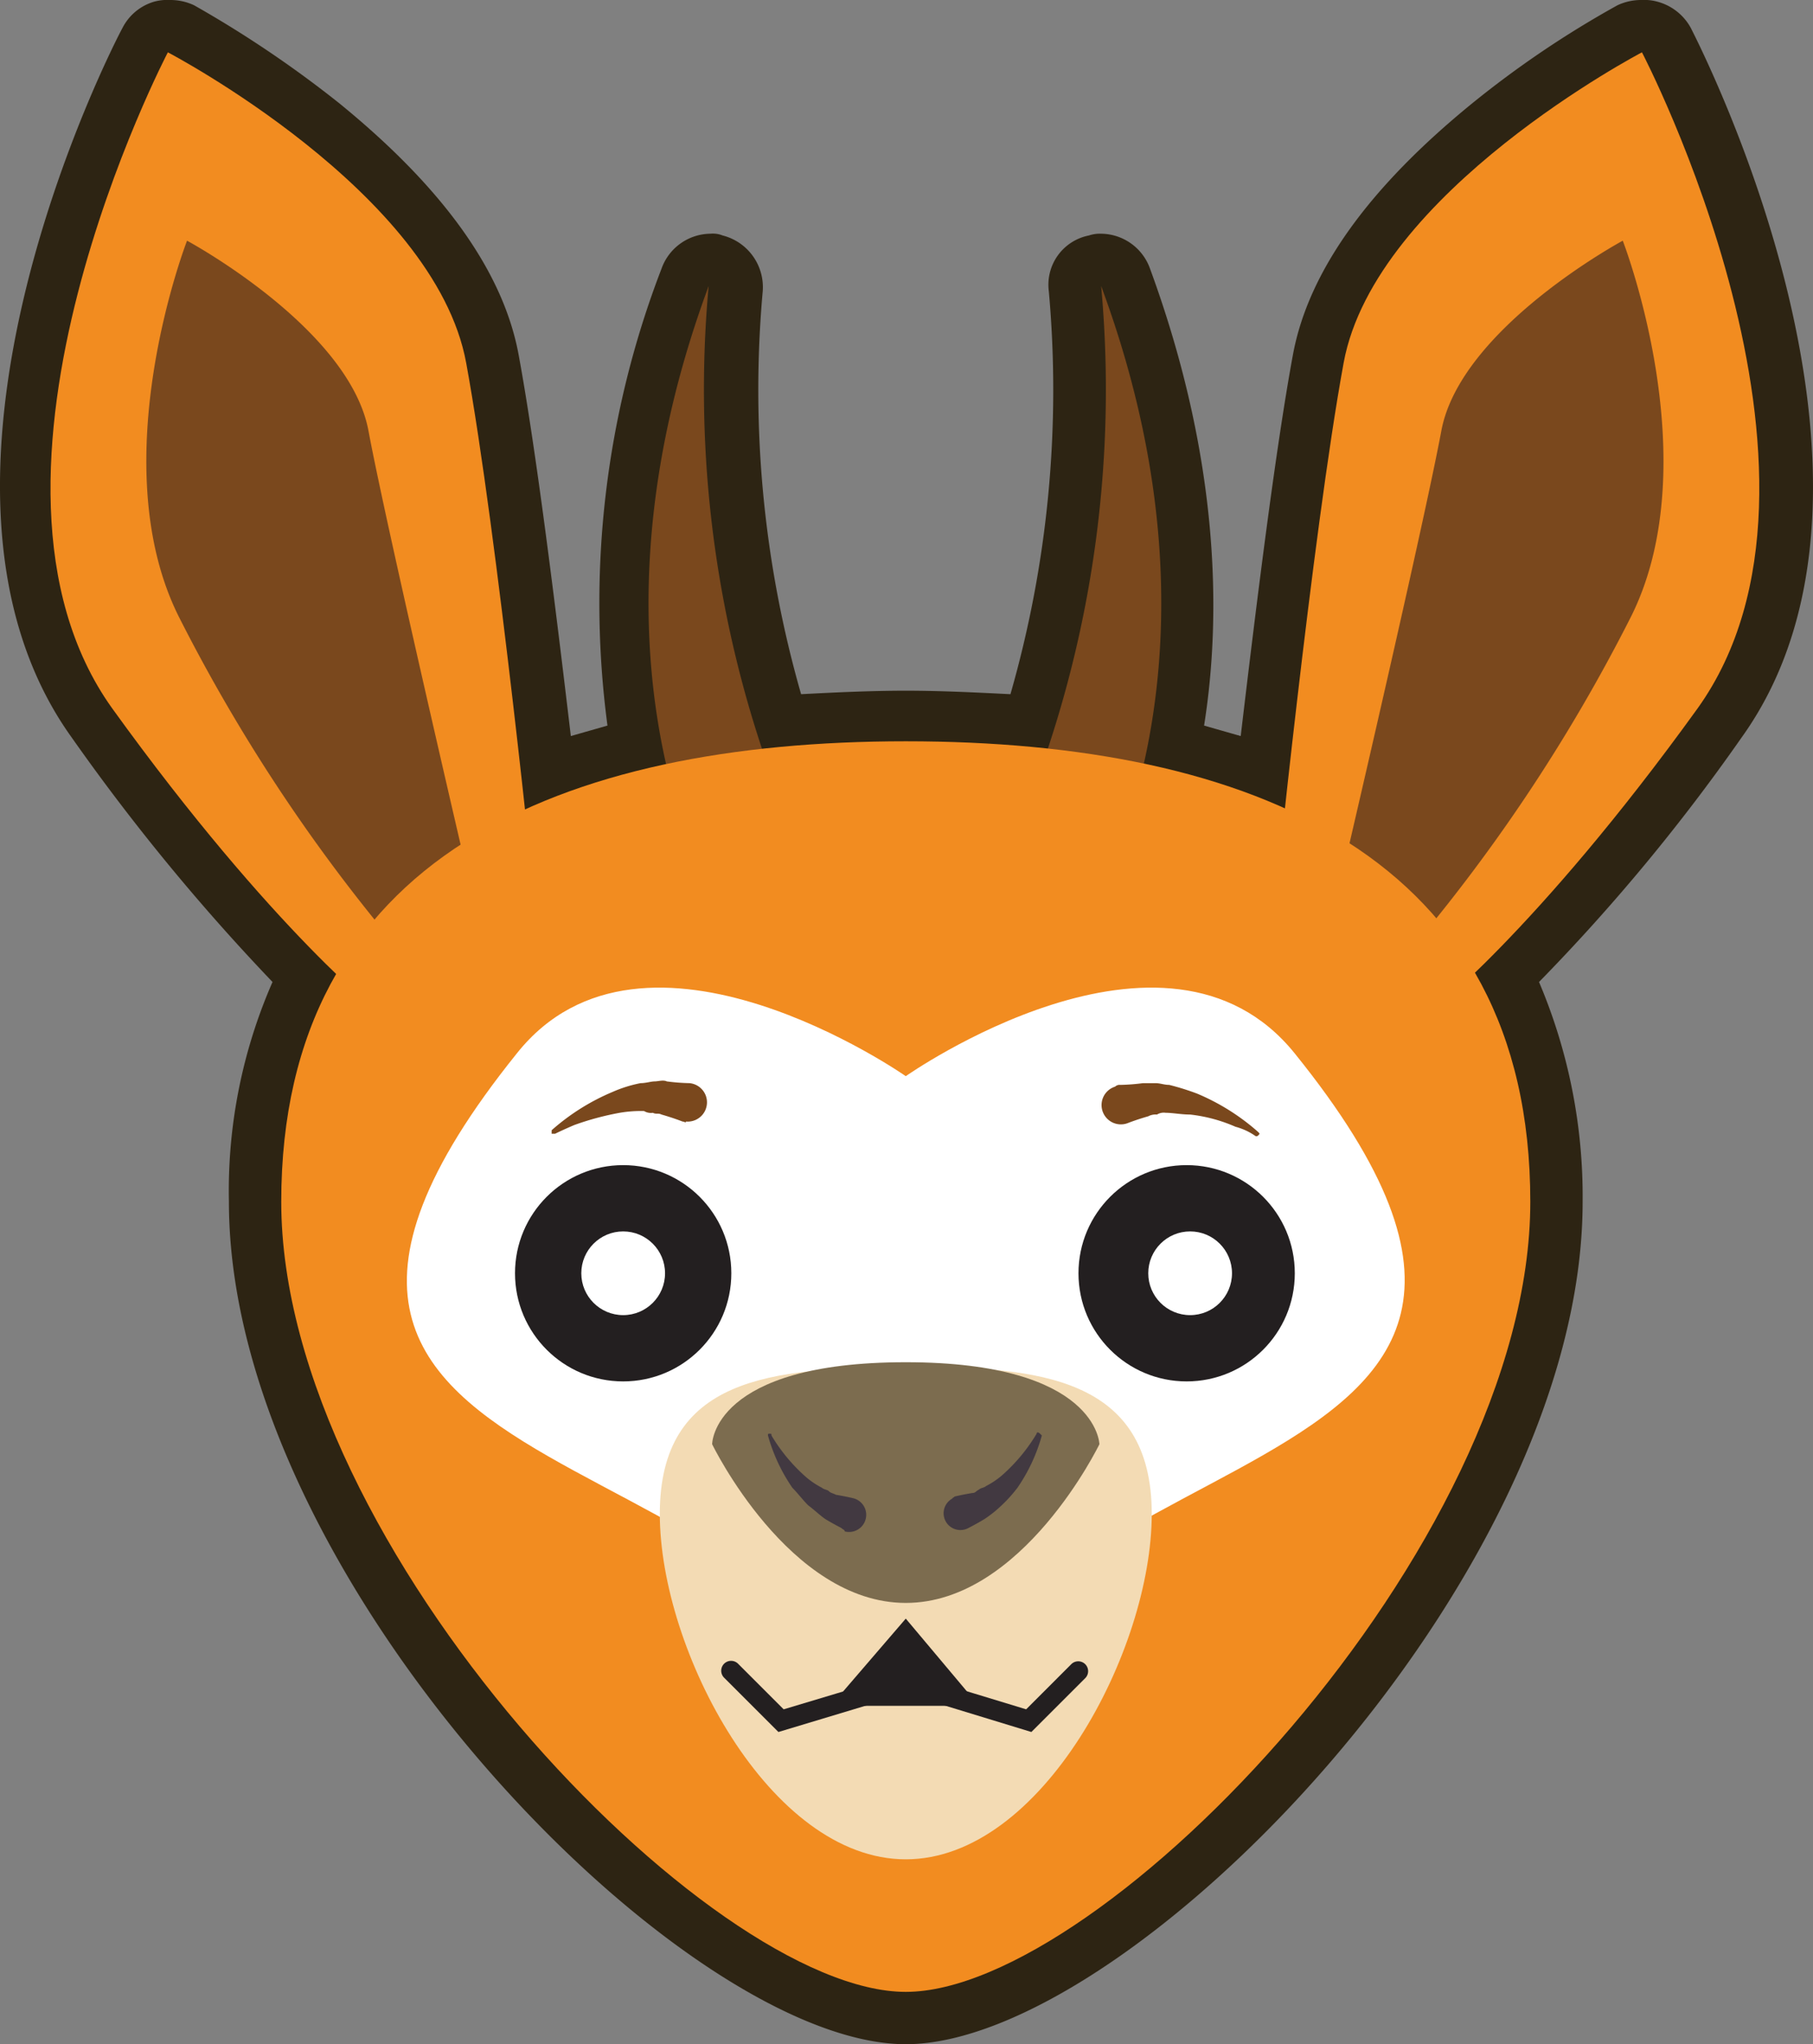 <svg id="Layer_1" data-name="Layer 1" xmlns="http://www.w3.org/2000/svg" viewBox="0 0 103.927 117.2">
  <rect x="0" y="0" width="103.927" height="117.2" fill="#808080" stroke="none"/>
  <title>Artboard 44</title>
  <g>
    <path d="M95.022.1a2.769,2.769,0,0,0-.9-.1,3.193,3.193,0,0,0-1.4.3,57.148,57.148,0,0,0-8.3,5.6c-5.9,4.8-9.4,9.6-10.3,14.4-1,5.4-2.1,14.3-3,21.9l-2.1-.6c1-6.3.9-15.3-3.1-26.2a3.008,3.008,0,0,0-2.8-2,1.953,1.953,0,0,0-.7.1,2.878,2.878,0,0,0-2.3,3.2,63.22,63.22,0,0,1-2.2,23.1c-2-.1-4-.2-6-.2s-4.1.1-6,.2a63.223,63.223,0,0,1-2.2-23.1,3.057,3.057,0,0,0-2.3-3.2,1.483,1.483,0,0,0-.7-.1,3.008,3.008,0,0,0-2.8,2,53.337,53.337,0,0,0-3.1,26.2l-2.1.6c-.9-7.6-2-16.5-3-21.9-.9-4.8-4.4-9.6-10.3-14.4a63.98,63.98,0,0,0-8.3-5.6,3.2,3.2,0,0,0-1.4-.3,2.77,2.77,0,0,0-.9.1,2.978,2.978,0,0,0-1.8,1.5c-.6,1.1-13.4,26.1-2.9,40.7a120.949,120.949,0,0,0,11.5,14,29.845,29.845,0,0,0-2.5,12.6c0,21.7,26,48.3,38.8,48.3s38.8-26.6,38.8-48.3a31.465,31.465,0,0,0-2.5-12.6,110.171,110.171,0,0,0,11.6-14c10.5-14.6-2.4-39.7-2.9-40.7A3.093,3.093,0,0,0,95.022.1Z" fill="#2d2413"/>
    <g>
      <g>
        <g>
          <path d="M73.022,52.3s2.2-21.7,4-31.5S94.122,3,94.122,3s12.7,24.3,3.2,37.6c-9.3,12.9-15.6,17.7-15.6,17.7Z" fill="#f28c20"/>
          <path d="M76.322,52.8s5.2-22.2,6.3-28.1,10.4-10.9,10.4-10.9,4.9,12.6.5,21.5a98.176,98.176,0,0,1-13.4,20Z" fill="#7a481d"/>
        </g>
        <g>
          <path d="M30.722,52.3s-2.2-21.7-4-31.5S9.622,3,9.622,3s-12.7,24.3-3.2,37.6c9.3,12.9,15.6,17.7,15.6,17.7Z" fill="#f28c20"/>
          <path d="M27.422,52.8s-5.2-22.2-6.3-28.1-10.4-10.9-10.4-10.9-4.9,12.6-.5,21.5a98.176,98.176,0,0,0,13.4,20Z" fill="#7a481d"/>
        </g>
      </g>
      <g>
        <path d="M56.222,52.1a65.34,65.34,0,0,0,6.9-35.7c8.4,22.7-1.2,36.8-1.2,36.8Z" fill="#7a481d"/>
        <path d="M47.522,52.1a65.34,65.34,0,0,1-6.9-35.7c-8.4,22.7,1.2,36.8,1.2,36.8Z" fill="#7a481d"/>
      </g>
      <path d="M87.722,68.9c0,19.8-24.5,45.3-35.8,45.3s-35.8-25.5-35.8-45.3,16.1-26.4,35.8-26.4C71.722,42.5,87.722,49.1,87.722,68.9Z" fill="#f28c20"/>
      <path d="M74.222,60.4c-7.4-9.2-22.3,1.3-22.3,1.3s-15-10.5-22.3-1.3c-21.7,27,19.5,20.5,21.1,42.3h2.4C54.722,80.8,95.922,87.3,74.222,60.4Z" fill="#fff"/>
      <g>
        <g>
          <g>
            <circle cx="68.022" cy="73" r="6.2" fill="#231f20"/>
            <circle cx="68.222" cy="73" r="2.4" fill="#fff"/>
          </g>
          <path d="M64.222,62.2a11.62,11.62,0,0,0,1.3-.1h.7c.3,0,.5.1.8.1a14.245,14.245,0,0,1,1.6.5,12.643,12.643,0,0,1,3.5,2.2c.1.1.1.1,0,.2a.139.139,0,0,1-.2,0,3.649,3.649,0,0,0-1.1-.5,8.924,8.924,0,0,0-2.6-.7c-.5,0-1-.1-1.4-.1a.749.749,0,0,0-.5.1.9.9,0,0,0-.5.1c-.7.2-1.2.4-1.2.4a1.107,1.107,0,1,1-.7-2.1A.368.368,0,0,1,64.222,62.2Z" fill="#7a481d"/>
        </g>
        <g>
          <g>
            <circle cx="35.722" cy="73" r="6.2" fill="#231f20"/>
            <circle cx="35.722" cy="73" r="2.4" fill="#fff"/>
          </g>
          <path d="M39.122,64.3s-.5-.2-1.2-.4c-.2-.1-.3,0-.5-.1a.749.749,0,0,1-.5-.1,7.086,7.086,0,0,0-1.4.1,16.261,16.261,0,0,0-2.6.7c-.7.3-1.1.5-1.1.5h-.2v-.2a12.64,12.64,0,0,1,3.5-2.2,7.5,7.5,0,0,1,1.6-.5c.3,0,.6-.1.8-.1s.5-.1.7,0a11.62,11.62,0,0,0,1.3.1,1.1,1.1,0,1,1-.2,2.2C39.322,64.4,39.222,64.3,39.122,64.3Z" fill="#7a481d"/>
        </g>
      </g>
      <g>
        <path d="M66.022,86.8c0,7.8-6.3,19.8-14.1,19.8s-14.1-12-14.1-19.8,6.3-8.4,14.1-8.4C59.622,78.3,66.022,79,66.022,86.8Z" fill="#f3dbb4"/>
        <path d="M51.922,78.1c-11.1,0-11.1,4.7-11.1,4.7s4.4,9.1,11.1,9.1,11.1-9.1,11.1-9.1S62.922,78.1,51.922,78.1Z" fill="#7c6c4f"/>
      </g>
      <g>
        <path d="M59.122,99.3l-7.2-2.2-7.3,2.2-3.1-3.1a.566.566,0,1,1,.8-.8l2.6,2.6,7-2.1,6.9,2.1,2.6-2.6a.566.566,0,0,1,.8.8Z" fill="#231f20"/>
        <polygon points="47.622 97.8 51.922 92.8 56.122 97.8 47.622 97.8" fill="#231f20"/>
      </g>
      <g>
        <path d="M48.222,87.6s-.4-.2-.9-.5c-.3-.2-.6-.5-1-.8-.3-.3-.6-.7-.9-1a10,10,0,0,1-1.4-3c0-.1,0-.1.1-.1s.1,0,.1.1a10.048,10.048,0,0,0,2,2.4,4.7,4.7,0,0,0,.9.6c.1.1.3.1.4.2s.2.1.4.2c.6.1,1,.2,1,.2a.982.982,0,1,1-.5,1.9C48.422,87.7,48.322,87.7,48.222,87.6Z" fill="#423941"/>
        <path d="M54.722,85.8s.4-.1,1-.2c.2,0,.2-.1.4-.2.1-.1.3-.1.4-.2a4.694,4.694,0,0,0,.9-.6,10.048,10.048,0,0,0,2-2.4c0-.1.1-.1.2,0l.1.1a10,10,0,0,1-1.4,3,8.117,8.117,0,0,1-.9,1,7,7,0,0,1-1,.8c-.5.3-.9.5-.9.5a.962.962,0,1,1-.9-1.7C54.522,85.9,54.622,85.9,54.722,85.8Z" fill="#423941"/>
      </g>
    </g>
  </g>
</svg>
